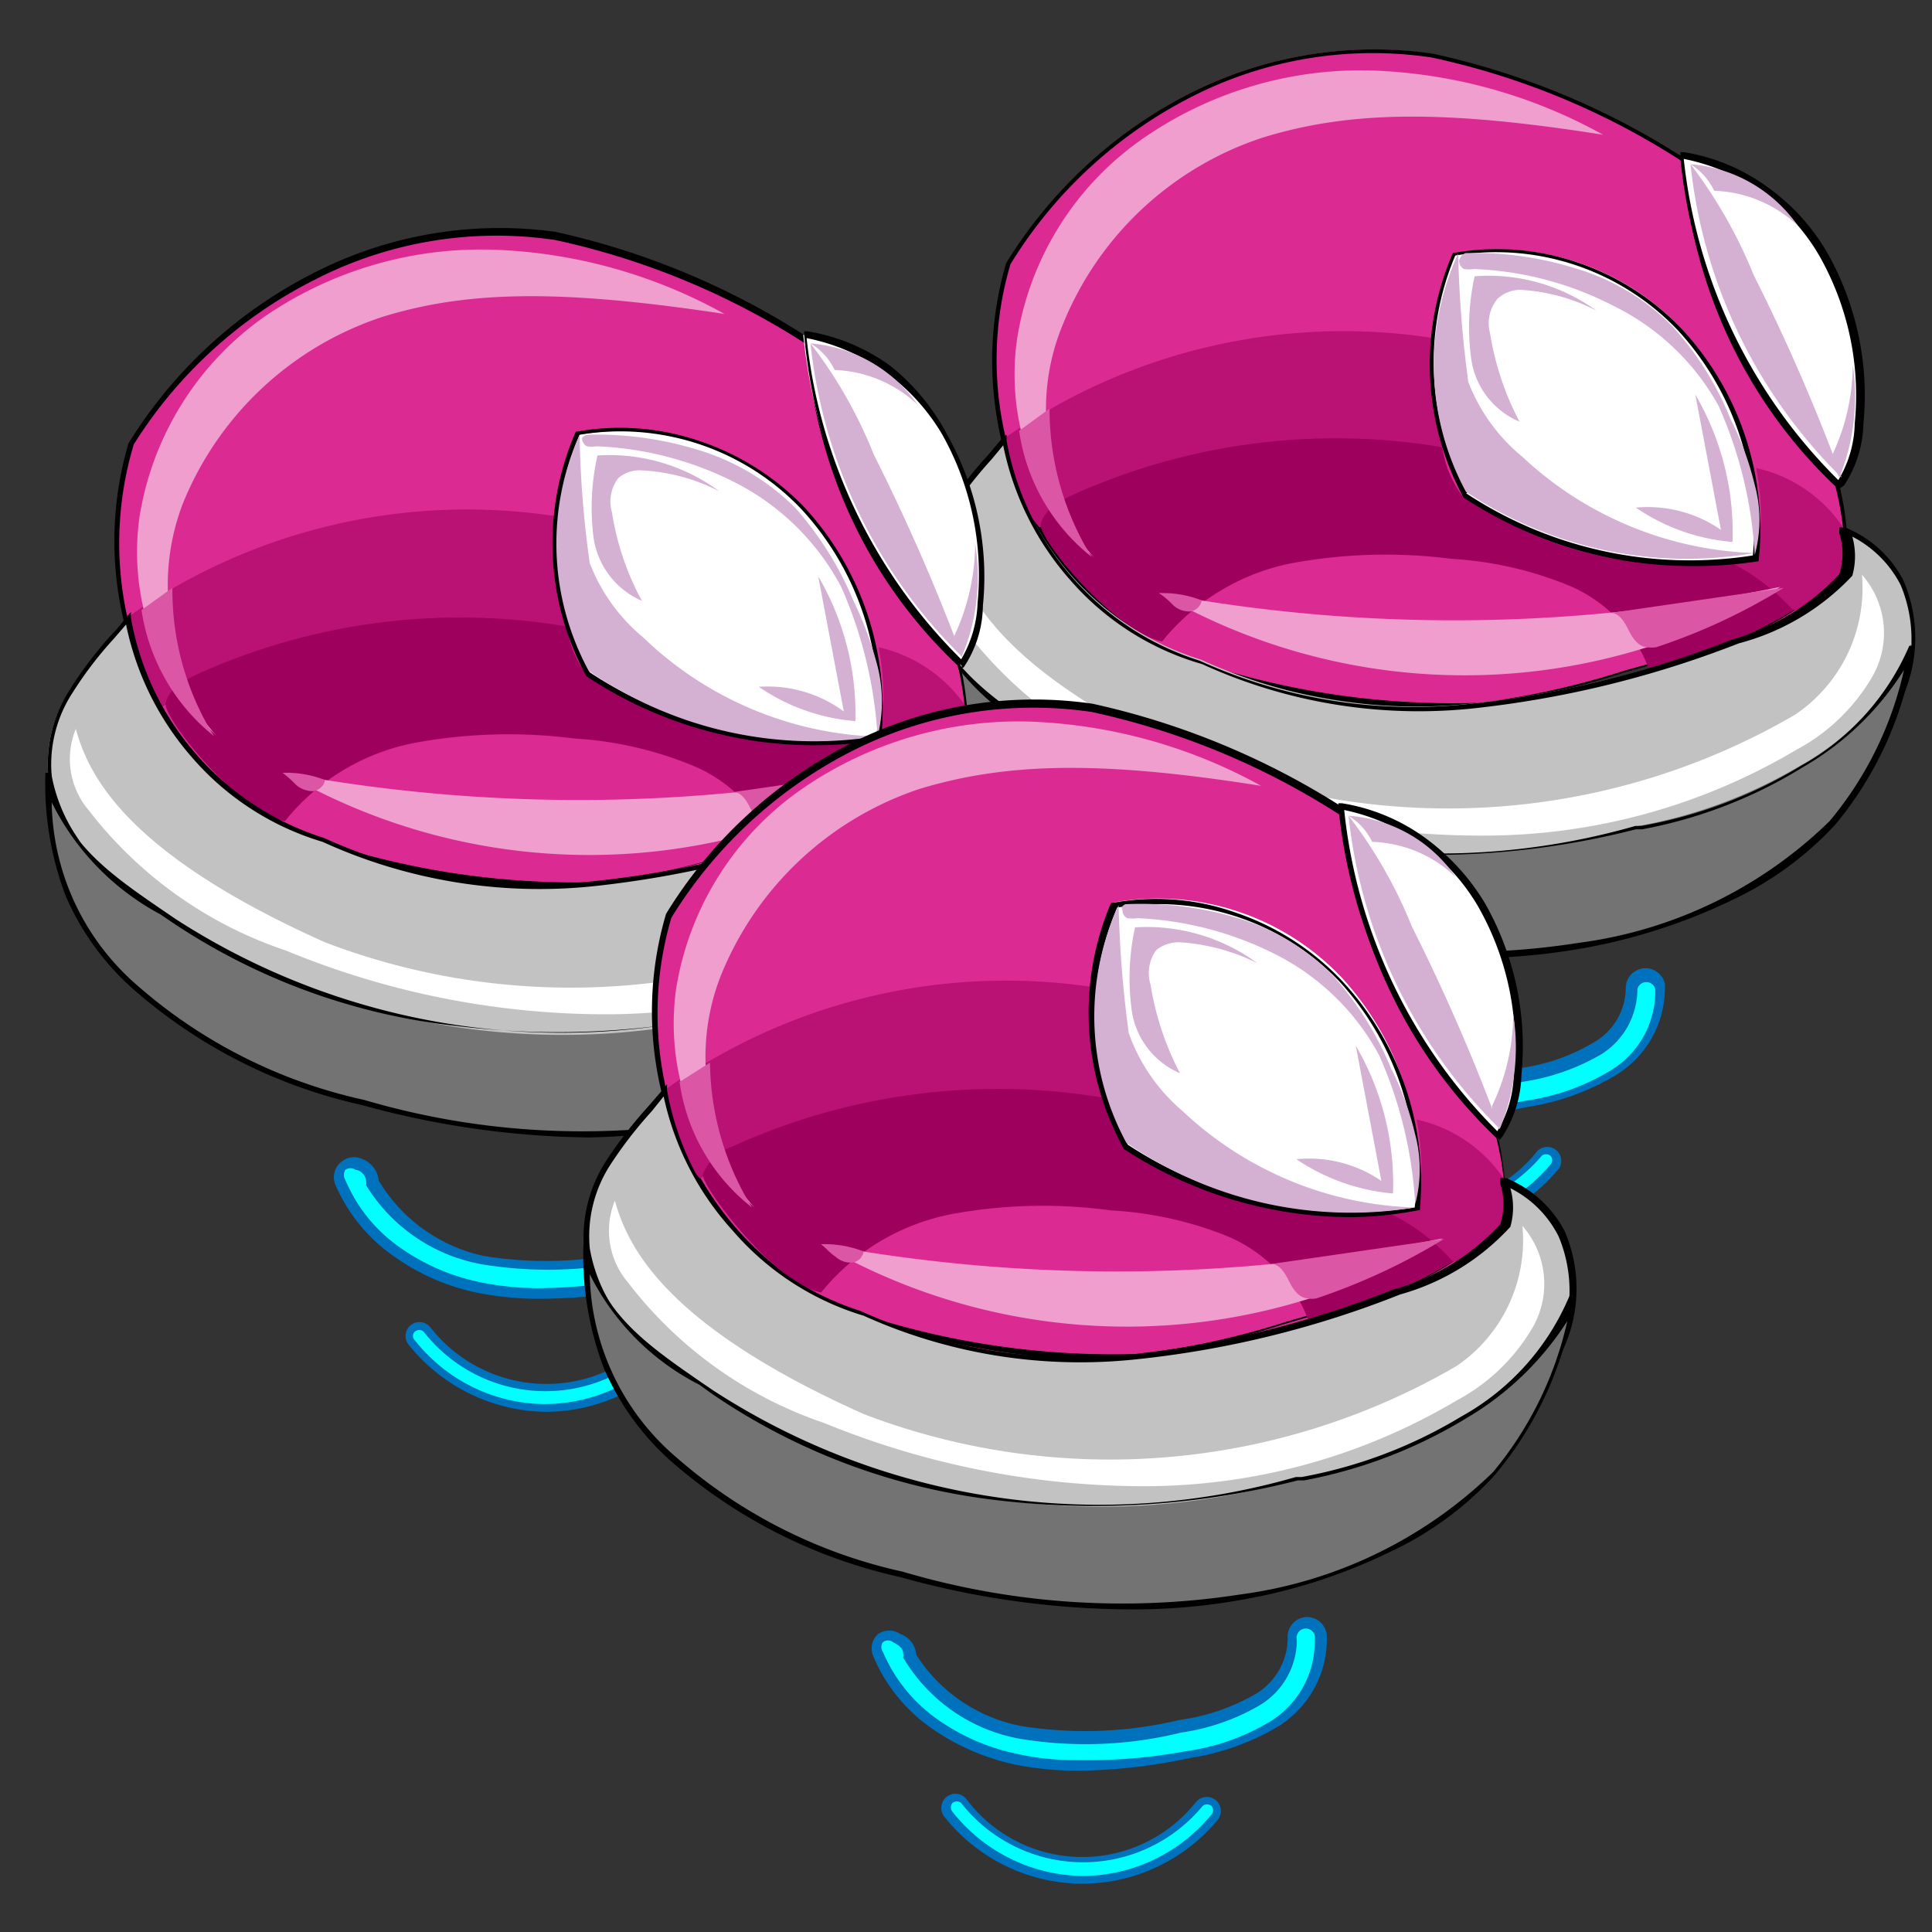 <svg xmlns="http://www.w3.org/2000/svg" viewBox="0 0 40 40"><rect x="0" y="0" width="40" height="40" fill="#333333" stroke="none"/><g id="Ebene_8" data-name="Ebene 8"><path d="M38.21,11.78A6.4,6.4,0,0,0,38,10a10.19,10.19,0,0,1-3.13-6.7,15.74,15.74,0,0,0-5.25-2.19,8.4,8.4,0,0,0-5,.83,9.59,9.59,0,0,0-3.75,3.48,7.11,7.11,0,0,0,.27,4.79,6.56,6.56,0,0,0,3.35,3.41,16.46,16.46,0,0,0,6.15.95,20.81,20.81,0,0,0,3.55-.84C35.66,13.36,37.23,13,38.21,11.78Z" style="fill:#db2a91"/><path d="M29.78,14.71a19.45,19.45,0,0,1-5.29-1h0a6.6,6.6,0,0,1-3.38-3.44,7.2,7.2,0,0,1-.28-4.82h0a9.59,9.59,0,0,1,3.77-3.5,8.46,8.46,0,0,1,5.06-.84,15.83,15.83,0,0,1,5.25,2.19l0,0v0A10.1,10.1,0,0,0,38.07,10h0v0a6.06,6.06,0,0,1,.18,1.75v0a7,7,0,0,1-3.79,1.94l-.24.07-.58.16a16.53,16.53,0,0,1-3,.68A8.64,8.64,0,0,1,29.78,14.71Zm-5.26-1.1a16.72,16.72,0,0,0,6.13.94,16.69,16.69,0,0,0,3-.67l.58-.16.24-.07a7,7,0,0,0,3.72-1.89A6,6,0,0,0,38,10.07,10.16,10.16,0,0,1,35.79,7a10.43,10.43,0,0,1-.95-3.65,15.51,15.51,0,0,0-5.2-2.16,8.23,8.23,0,0,0-5,.83,9.4,9.4,0,0,0-3.72,3.45,7,7,0,0,0,.28,4.74A6.54,6.54,0,0,0,24.52,13.61Z"/><path d="M20.76,9.1a3.29,3.29,0,0,0,.76,1.82,13.65,13.65,0,0,1,8.4-1.65A5.3,5.3,0,0,1,29.68,7,12.21,12.21,0,0,0,20.76,9.1Z" style="fill:#ba1174"/><path d="M35.83,11.64l1.12.9a.4.4,0,0,0,.15.09.42.42,0,0,0,.33-.11c.31-.22.72-.4.77-.78a2,2,0,0,0,0-.76,2.94,2.94,0,0,0-1.84-1.29,5.64,5.64,0,0,1,.1,1.08A1,1,0,0,1,35.83,11.64Z" style="fill:#ba1174"/><path d="M24.06,13.28a4.6,4.6,0,0,1,2.74-1.63,10.73,10.73,0,0,1,3.25-.08,7.55,7.55,0,0,1,2.4.54,3,3,0,0,1,1.68,1.72,10.13,10.13,0,0,0,3-1.19,4.45,4.45,0,0,0-1.31-1,9.24,9.24,0,0,1-2.55-.1,8.08,8.08,0,0,1-3-1.28,2.24,2.24,0,0,1-.41-1,13.24,13.24,0,0,0-7.68,1c-.27.13-.56.3-.63.59S23.07,13.08,24.06,13.28Z" style="fill:#9e005d"/><path d="M29.35,23.18A6.56,6.56,0,0,1,28,23.05a4.59,4.59,0,0,1-1.73-.77,3.46,3.46,0,0,1-1.19-1.48.4.4,0,0,1,.1-.45.41.41,0,0,1,.46-.06.52.52,0,0,1,.33.44v.05a3.34,3.34,0,0,0,2.2,1.47,8,8,0,0,0,3.25-.13A4,4,0,0,0,33,21.58a1.31,1.31,0,0,0,.66-1.15.41.41,0,0,1,.81-.06,2.12,2.12,0,0,1-1,1.88,5.06,5.06,0,0,1-1.85.67A12.39,12.39,0,0,1,29.35,23.18Zm-4.16-2.45a.17.17,0,0,0,0,.07A.17.17,0,0,1,25.19,20.73Zm0,0Zm0,0Z" style="fill:#0071bc"/><path d="M29.44,25.52h0a3.73,3.73,0,0,1-2.82-1.39.31.31,0,0,1,.05-.41.3.3,0,0,1,.41.05,3,3,0,0,0,4.75.06.29.29,0,0,1,.45.36A3.66,3.66,0,0,1,29.44,25.52Z" style="fill:#0071bc"/><path d="M36.37,11.55A6.07,6.07,0,0,0,34.81,6.8a5.24,5.24,0,0,0-4.7-1.56,5.76,5.76,0,0,0,.22,5A8.51,8.51,0,0,0,36.37,11.55Z" style="fill:#fff"/><path d="M35,11.72A8.55,8.55,0,0,1,30.3,10.3h0v0a5.79,5.79,0,0,1-.22-5.06v0h0a5.14,5.14,0,0,1,2.57.19,5.33,5.33,0,0,1,2.18,1.39,6.12,6.12,0,0,1,1.58,4.8v0h0A8.78,8.78,0,0,1,35,11.72Zm-4.65-1.51a8.42,8.42,0,0,0,5.94,1.29,6,6,0,0,0-1.55-4.66,5.19,5.19,0,0,0-4.61-1.55A5.65,5.65,0,0,0,30.38,10.21Z"/><path d="M34.8,3.22A11,11,0,0,0,38.07,10a2.37,2.37,0,0,0,.39-1.26,5.91,5.91,0,0,0-.74-3.5A4.21,4.21,0,0,0,34.8,3.22Z" style="fill:#fff"/><path d="M38.08,10.12l0,0a11.06,11.06,0,0,1-3.29-6.85V3.15h.07a4,4,0,0,1,1.73.72,4.36,4.36,0,0,1,1.24,1.36,6,6,0,0,1,.75,3.54,2.43,2.43,0,0,1-.4,1.28ZM34.86,3.29a11,11,0,0,0,3.2,6.65,2.35,2.35,0,0,0,.34-1.17,5.86,5.86,0,0,0-.73-3.47A4.18,4.18,0,0,0,34.86,3.29Z"/><path d="M21.91,16a8.54,8.54,0,0,1-2.19-2.37,3.24,3.24,0,0,1-.54-1.32,2.77,2.77,0,0,1,.44-1.76,13.12,13.12,0,0,1,1.18-1.5,5.92,5.92,0,0,0,4.07,4.61,10.69,10.69,0,0,0,5.56.91,20.67,20.67,0,0,0,5.51-1.35,4.83,4.83,0,0,0,2.26-1.37,1.53,1.53,0,0,0,0-.9,2.3,2.3,0,0,1,1.18,1.06,3,3,0,0,1-.46,3.09A6.51,6.51,0,0,1,36.17,17C31.57,18.82,25.81,18.93,21.91,16Z" style="fill:#c2c2c2"/><path d="M29.43,18.35h-.65a12.4,12.4,0,0,1-6.9-2.25,8.68,8.68,0,0,1-2.21-2.39,3.47,3.47,0,0,1-.55-1.34,2.91,2.91,0,0,1,.45-1.8,8.31,8.31,0,0,1,.87-1.13l.32-.38L20.84,9l0,.12a5.86,5.86,0,0,0,4,4.56h0a10.66,10.66,0,0,0,5.52.9,20.67,20.67,0,0,0,5.5-1.34,4.82,4.82,0,0,0,2.22-1.35,1.37,1.37,0,0,0,0-.85l0-.12.12,0A2.36,2.36,0,0,1,39.4,12a3,3,0,0,1-.47,3.16A6.63,6.63,0,0,1,36.19,17a18.67,18.67,0,0,1-3.63,1A17.7,17.7,0,0,1,29.43,18.35ZM20.77,9.22l-.24.29a8.72,8.72,0,0,0-.86,1.11,2.72,2.72,0,0,0-.43,1.73,3.09,3.09,0,0,0,.53,1.28A8.64,8.64,0,0,0,22,16a12.62,12.62,0,0,0,7.52,2.23,18,18,0,0,0,6.68-1.33,6.18,6.18,0,0,0,2.69-1.79,2.91,2.91,0,0,0,.46-3,2.32,2.32,0,0,0-1-1,1.49,1.49,0,0,1,0,.81h0A4.94,4.94,0,0,1,36,13.32a21.32,21.32,0,0,1-5.53,1.35,10.79,10.79,0,0,1-5.58-.92A5.69,5.69,0,0,1,22.15,12,6,6,0,0,1,20.77,9.22Z"/><path d="M30.35,10.18v0a5.52,5.52,0,0,1-.16-4.93,23.27,23.27,0,0,0,.21,2.66,3.76,3.76,0,0,0,1.11,1.54,7.39,7.39,0,0,0,4.81,2A8.23,8.23,0,0,1,30.35,10.18Z" style="fill:#d4b0d2"/><path d="M35,3.4a9.85,9.85,0,0,1,1.31,2.3,39.86,39.86,0,0,1,1.82,4.19A10.68,10.68,0,0,1,35,3.4Z" style="fill:#d4b0d2"/><path d="M30.34,5.24a7,7,0,0,1,2.29.32,4.67,4.67,0,0,1,2,1.2,6.47,6.47,0,0,1,1.2,1.92,6.18,6.18,0,0,1,.5,1.36,2.74,2.74,0,0,1,0,1.45,8.76,8.76,0,0,0-.75-3.09A5,5,0,0,0,33.4,6.33a6.85,6.85,0,0,0-2.88-.76.78.78,0,0,1-.21,0,.19.19,0,0,1-.1-.17A.21.21,0,0,1,30.34,5.24Z" style="fill:#d4b0d2"/><path d="M35,3.4a1.31,1.31,0,0,1,.49.55,2.65,2.65,0,0,1,1.73.72A3,3,0,0,0,35,3.4Z" style="fill:#d4b0d2"/><path d="M37.92,9.51l.16.38a4.47,4.47,0,0,0,.28-2.34,4.41,4.41,0,0,1-.44,1.9S37.93,9.53,37.92,9.51Z" style="fill:#d4b0d2"/><path d="M30.53,5.72a4.91,4.91,0,0,0-.07,1.71,1.66,1.66,0,0,0,1,1.3,5.89,5.89,0,0,1-.61-1.83A.8.8,0,0,1,31,6.19.7.7,0,0,1,31.47,6a3.89,3.89,0,0,1,1.58.43A3.81,3.81,0,0,0,30.53,5.72Z" style="fill:#d4b0d2"/><path d="M33.87,10.51a4.12,4.12,0,0,0,2,.71,5.64,5.64,0,0,0-.77-3.05l.53,2.8A2.66,2.66,0,0,0,33.87,10.51Z" style="fill:#d4b0d2"/><path d="M19.16,12.28A5.36,5.36,0,0,0,21,16.73a10.74,10.74,0,0,0,4.72,2.38,16,16,0,0,0,7,.47A9.27,9.27,0,0,0,37.92,17a7.47,7.47,0,0,0,1.66-3.69,5.27,5.27,0,0,1-2.27,2.52,10.05,10.05,0,0,1-3.44,1.28,14.85,14.85,0,0,1-12.1-1.79C20.57,14.51,19.3,13.75,19.16,12.28Z" style="fill:#737373"/><path d="M30.36,19.84a18.37,18.37,0,0,1-4.7-.67,10.71,10.71,0,0,1-4.74-2.4,5.55,5.55,0,0,1-1.39-1.93,6.56,6.56,0,0,1-.42-2.56h.11c.13,1.34,1.2,2.08,2.33,2.86a2.2,2.2,0,0,1,.25.17,14.73,14.73,0,0,0,12.06,1.79l.12,0a9.52,9.52,0,0,0,3.3-1.24,5.18,5.18,0,0,0,2.25-2.49l.11,0A7.46,7.46,0,0,1,38,17.07a6.88,6.88,0,0,1-2.15,1.57,11.89,11.89,0,0,1-3.12,1A13.56,13.56,0,0,1,30.36,19.84ZM19.24,12.9A5.1,5.1,0,0,0,21,16.69a10.64,10.64,0,0,0,4.69,2.37,16,16,0,0,0,7,.46A9.12,9.12,0,0,0,37.88,17a7.37,7.37,0,0,0,1.54-3.13,6,6,0,0,1-2.07,2A9.72,9.72,0,0,1,34,17.17l-.13,0a17,17,0,0,1-6.31.4,13.16,13.16,0,0,1-5.83-2.21,2.2,2.2,0,0,1-.25-.17A5.18,5.18,0,0,1,19.24,12.9Z"/><path d="M29.44,25.36h0A3.48,3.48,0,0,1,26.71,24a.13.13,0,1,1,.2-.16A3.28,3.28,0,0,0,29.4,25.1a3.31,3.31,0,0,0,2.52-1.17.14.14,0,0,1,.18,0,.13.13,0,0,1,0,.18A3.5,3.5,0,0,1,29.44,25.36Z" style="fill:aqua"/><path d="M29.35,23a6,6,0,0,1-1.27-.13,4.46,4.46,0,0,1-1.65-.72,3.38,3.38,0,0,1-1.12-1.39.19.19,0,0,1,.05-.21.18.18,0,0,1,.21,0c.09,0,.21.11.21.24a.19.19,0,0,1,0,.08,3.56,3.56,0,0,0,2.39,1.66,8.47,8.47,0,0,0,3.34-.13,4.58,4.58,0,0,0,1.64-.57,1.59,1.59,0,0,0,.75-1.35.19.19,0,0,1,.37,0,1.91,1.91,0,0,1-.92,1.68,4.65,4.65,0,0,1-1.77.63A11.06,11.06,0,0,1,29.35,23Zm-3.94-2.23Zm0,0Zm0,0Z" style="fill:aqua"/><path d="M38.55,11.9A1.82,1.82,0,0,1,38.77,14a4,4,0,0,1-1.59,1.53,12.66,12.66,0,0,1-6.47,1.77A17.3,17.3,0,0,1,24.09,16,8.63,8.63,0,0,1,20,13.07a1.66,1.66,0,0,1-.27-1.69c.28,1,1.09,2.6,5.16,4.42a14.27,14.27,0,0,0,12.27-1A3.16,3.16,0,0,0,38.55,11.9Z" style="fill:#fff"/><path d="M21.8,9.61A4.57,4.57,0,0,1,22,6.73a6.72,6.72,0,0,1,4.14-3.88c1.81-.56,3.77-.58,7.05-.06a10.59,10.59,0,0,0-4.78-1.33,7.91,7.91,0,0,0-4.72,1.39A6.24,6.24,0,0,0,21.06,7a5.19,5.19,0,0,0,1.59,4.54A3.29,3.29,0,0,1,21.8,9.61Z" style="fill:#f09ece"/><path d="M21.1,8.92l.63-.46a5.82,5.82,0,0,0,.87,3.07A4.07,4.07,0,0,1,21.1,8.92Z" style="fill:#db56a4"/><path d="M24,12.28a33.32,33.32,0,0,0,12.86-.13A12.59,12.59,0,0,1,24,12.28Z" style="fill:#f09ece"/><path d="M24,12.28a2.21,2.21,0,0,1,.88.15.28.28,0,0,1-.24.23.5.5,0,0,1-.34-.12A2,2,0,0,0,24,12.28Z" style="fill:#db56a4"/><path d="M33.35,12.69c.18,0,.29.2.37.36s.2.34.38.35a.65.65,0,0,0,.19,0,12.42,12.42,0,0,0,2.64-1.23Z" style="fill:#db56a4"/><path d="M20,15.49a6.4,6.4,0,0,0-.18-1.74,10.29,10.29,0,0,1-3.13-6.7,15.78,15.78,0,0,0-5.24-2.19,8.42,8.42,0,0,0-5,.83A9.65,9.65,0,0,0,2.71,9.17,7.12,7.12,0,0,0,3,14a6.53,6.53,0,0,0,3.35,3.41,16.43,16.43,0,0,0,6.15.95A20.81,20.81,0,0,0,16,17.48C17.49,17.07,19.06,16.68,20,15.49Z" style="fill:#db2a91"/><path d="M11.62,18.42a19.59,19.59,0,0,1-5.3-1h0A6.55,6.55,0,0,1,2.94,14a7.14,7.14,0,0,1-.28-4.82h0a9.62,9.62,0,0,1,3.78-3.5A8.44,8.44,0,0,1,11.5,4.8,15.92,15.92,0,0,1,16.75,7l0,0V7a10.15,10.15,0,0,0,3.11,6.67h0v0a6.43,6.43,0,0,1,.18,1.75v0a7,7,0,0,1-3.8,1.94l-.23.07-.58.16a16.83,16.83,0,0,1-3,.68A8.44,8.44,0,0,1,11.62,18.42Zm-5.26-1.1a16.7,16.7,0,0,0,6.12.94,16.79,16.79,0,0,0,3-.67l.57-.16.24-.07A7,7,0,0,0,20,15.47a6.39,6.39,0,0,0-.17-1.69,10,10,0,0,1-2.18-3,10.22,10.22,0,0,1-.95-3.65,15.69,15.69,0,0,0-5.2-2.16,8.23,8.23,0,0,0-5,.83A9.4,9.4,0,0,0,2.77,9.2,7.09,7.09,0,0,0,3,13.94,6.56,6.56,0,0,0,6.36,17.32Z"/><path d="M2.6,12.81a3.29,3.29,0,0,0,.76,1.82A13.65,13.65,0,0,1,11.76,13a5,5,0,0,1-.24-2.31A12.18,12.18,0,0,0,2.6,12.81Z" style="fill:#ba1174"/><path d="M17.66,15.35l1.12.9a.37.37,0,0,0,.16.09.4.4,0,0,0,.32-.11c.32-.22.72-.4.78-.78a2.18,2.18,0,0,0,0-.76,3,3,0,0,0-1.85-1.29,4.94,4.94,0,0,1,.1,1.08A1,1,0,0,1,17.66,15.35Z" style="fill:#ba1174"/><path d="M5.9,17a4.54,4.54,0,0,1,2.74-1.63,10.72,10.72,0,0,1,3.25-.08,7.55,7.55,0,0,1,2.4.54A3,3,0,0,1,16,17.54a10,10,0,0,0,3-1.19,4.47,4.47,0,0,0-1.3-1,9.31,9.31,0,0,1-2.56-.1,8.22,8.22,0,0,1-3-1.28,2.37,2.37,0,0,1-.41-1,13.21,13.21,0,0,0-7.67,1c-.27.13-.57.3-.63.59S4.9,16.79,5.9,17Z" style="fill:#9e005d"/><path d="M11.18,26.89a6.64,6.64,0,0,1-1.32-.13A4.55,4.55,0,0,1,8.14,26a3.48,3.48,0,0,1-1.2-1.48.4.4,0,0,1,.11-.45A.41.41,0,0,1,7.51,24a.53.53,0,0,1,.33.44.09.09,0,0,1,0,0A3.36,3.36,0,0,0,10,26a8,8,0,0,0,3.24-.13,4,4,0,0,0,1.56-.54,1.36,1.36,0,0,0,.66-1.15.4.4,0,1,1,.8-.06,2.12,2.12,0,0,1-1,1.88,4.93,4.93,0,0,1-1.85.67A12.29,12.29,0,0,1,11.18,26.89ZM7,24.44v0Zm0,0Zm0,0Z" style="fill:#0071bc"/><path d="M11.27,29.23h0a3.7,3.7,0,0,1-2.81-1.39.29.29,0,0,1,.05-.41.29.29,0,0,1,.4.05,3.05,3.05,0,0,0,4.76.06.28.28,0,0,1,.44.36A3.65,3.65,0,0,1,11.27,29.23Z" style="fill:#0071bc"/><path d="M18.21,15.26a6.11,6.11,0,0,0-1.56-4.75A5.24,5.24,0,0,0,12,9a5.73,5.73,0,0,0,.22,5A8.49,8.49,0,0,0,18.21,15.26Z" style="fill:#fff"/><path d="M16.86,15.43A8.52,8.52,0,0,1,12.14,14h0v0a5.76,5.76,0,0,1-.22-5.06v0h0a5.1,5.1,0,0,1,2.56.19,5.37,5.37,0,0,1,2.19,1.39,6.15,6.15,0,0,1,1.57,4.8v0h0A8.81,8.81,0,0,1,16.86,15.43Zm-4.65-1.51a8.42,8.42,0,0,0,5.94,1.29,6,6,0,0,0-1.55-4.66A5.17,5.17,0,0,0,12,9,5.65,5.65,0,0,0,12.21,13.92Z"/><path d="M16.63,6.93a11,11,0,0,0,3.28,6.81,2.37,2.37,0,0,0,.39-1.26A6,6,0,0,0,19.56,9,4.23,4.23,0,0,0,16.63,6.93Z" style="fill:#fff"/><path d="M19.91,13.83l0-.05a10.85,10.85,0,0,1-2.26-3.13,11,11,0,0,1-1-3.72V6.86h.07a4,4,0,0,1,1.72.72A4.52,4.52,0,0,1,19.61,9a6,6,0,0,1,.74,3.54,2.34,2.34,0,0,1-.4,1.28ZM16.7,7a11,11,0,0,0,3.2,6.65,2.46,2.46,0,0,0,.34-1.17A5.94,5.94,0,0,0,19.51,9,4.2,4.2,0,0,0,16.7,7Z"/><path d="M3.75,19.75a8.42,8.42,0,0,1-2.2-2.37A3.37,3.37,0,0,1,1,16.06a2.77,2.77,0,0,1,.44-1.76,13.12,13.12,0,0,1,1.18-1.5,5.92,5.92,0,0,0,4.07,4.61,10.65,10.65,0,0,0,5.55.91A20.74,20.74,0,0,0,17.78,17,4.75,4.75,0,0,0,20,15.6a1.39,1.39,0,0,0,0-.9,2.27,2.27,0,0,1,1.18,1.06,2.93,2.93,0,0,1-.46,3.09A6.41,6.41,0,0,1,18,20.67C13.41,22.53,7.65,22.64,3.75,19.75Z" style="fill:#c2c2c2"/><path d="M11.26,22.06h-.65a12.42,12.42,0,0,1-6.9-2.25A8.84,8.84,0,0,1,1.5,17.41,3.46,3.46,0,0,1,1,16.07a2.84,2.84,0,0,1,.45-1.8,8.23,8.23,0,0,1,.86-1.13c.11-.12.22-.25.32-.38l.08-.09,0,.12a5.85,5.85,0,0,0,4,4.56h0a10.68,10.68,0,0,0,5.53.9,20.67,20.67,0,0,0,5.5-1.34A4.87,4.87,0,0,0,20,15.57a1.37,1.37,0,0,0,0-.85l-.05-.12.12.05a2.29,2.29,0,0,1,1.21,1.08,3,3,0,0,1-.46,3.16A6.63,6.63,0,0,1,18,20.72a19.09,19.09,0,0,1-3.63,1.05A17.81,17.81,0,0,1,11.26,22.06ZM2.61,12.93l-.25.29a7.8,7.8,0,0,0-.85,1.11,2.72,2.72,0,0,0-.44,1.73,3.38,3.38,0,0,0,.53,1.28,8.8,8.8,0,0,0,2.18,2.37,12.68,12.68,0,0,0,7.53,2.23A17.9,17.9,0,0,0,18,20.61a6.29,6.29,0,0,0,2.7-1.79,2.91,2.91,0,0,0,.45-3,2.25,2.25,0,0,0-1-1,1.59,1.59,0,0,1,0,.81h0A5,5,0,0,1,17.8,17a21.32,21.32,0,0,1-5.53,1.35,10.81,10.81,0,0,1-5.59-.92A5.74,5.74,0,0,1,4,15.71,6,6,0,0,1,2.61,12.93Z"/><path d="M12.19,13.89v0A5.52,5.52,0,0,1,12,9a21.21,21.21,0,0,0,.21,2.66,3.76,3.76,0,0,0,1.11,1.54,7.34,7.34,0,0,0,4.8,2.05A8.21,8.21,0,0,1,12.19,13.89Z" style="fill:#d4b0d2"/><path d="M16.78,7.11a9.51,9.51,0,0,1,1.31,2.3,42.14,42.14,0,0,1,1.83,4.19A10.69,10.69,0,0,1,16.78,7.11Z" style="fill:#d4b0d2"/><path d="M12.18,9a7.13,7.13,0,0,1,2.29.32,4.8,4.8,0,0,1,2,1.2,6.91,6.91,0,0,1,1.2,1.92,7.4,7.4,0,0,1,.5,1.36,3,3,0,0,1,0,1.45,9,9,0,0,0-.75-3.09A5.1,5.1,0,0,0,15.24,10a6.94,6.94,0,0,0-2.89-.76.65.65,0,0,1-.2,0,.19.19,0,0,1-.1-.17A.17.17,0,0,1,12.18,9Z" style="fill:#d4b0d2"/><path d="M16.78,7.11a1.27,1.27,0,0,1,.5.55A2.65,2.65,0,0,1,19,8.38,3,3,0,0,0,16.78,7.11Z" style="fill:#d4b0d2"/><path d="M19.76,13.22l.15.38a4.27,4.27,0,0,0,.28-2.34,4.55,4.55,0,0,1-.43,1.9S19.77,13.24,19.76,13.22Z" style="fill:#d4b0d2"/><path d="M12.37,9.43a4.92,4.92,0,0,0-.08,1.71,1.69,1.69,0,0,0,1,1.3,5.66,5.66,0,0,1-.62-1.83.8.8,0,0,1,.13-.71.67.67,0,0,1,.5-.16,3.93,3.93,0,0,1,1.59.43A3.83,3.83,0,0,0,12.37,9.43Z" style="fill:#d4b0d2"/><path d="M15.71,14.22a4.12,4.12,0,0,0,2,.71,5.64,5.64,0,0,0-.77-3l.53,2.8A2.65,2.65,0,0,0,15.71,14.22Z" style="fill:#d4b0d2"/><path d="M1,16a5.36,5.36,0,0,0,1.8,4.45,10.65,10.65,0,0,0,4.71,2.38,16,16,0,0,0,7,.47,9.3,9.3,0,0,0,5.25-2.55,7.56,7.56,0,0,0,1.66-3.69,5.32,5.32,0,0,1-2.27,2.52,10.13,10.13,0,0,1-3.44,1.28A14.86,14.86,0,0,1,3.6,19.06C2.4,18.22,1.14,17.46,1,16Z" style="fill:#737373"/><path d="M12.2,23.55a18.31,18.31,0,0,1-4.7-.67,10.65,10.65,0,0,1-4.74-2.4,5.46,5.46,0,0,1-1.4-1.93A6.56,6.56,0,0,1,.94,16h.12c.12,1.34,1.19,2.08,2.33,2.86l.25.17a14.7,14.7,0,0,0,12,1.79l.13,0a9.54,9.54,0,0,0,3.29-1.24A5.18,5.18,0,0,0,21.36,17l.11,0a7.39,7.39,0,0,1-1.67,3.73,6.93,6.93,0,0,1-2.16,1.57,11.89,11.89,0,0,1-3.12,1A13.44,13.44,0,0,1,12.2,23.55ZM1.07,16.61A5.11,5.11,0,0,0,2.84,20.4a10.53,10.53,0,0,0,4.69,2.37,16,16,0,0,0,7,.46,9.12,9.12,0,0,0,5.21-2.53,7.25,7.25,0,0,0,1.54-3.13,6,6,0,0,1-2.07,2,9.67,9.67,0,0,1-3.33,1.27l-.13,0a17,17,0,0,1-6.31.4A13.15,13.15,0,0,1,3.57,19.1l-.25-.17A5.29,5.29,0,0,1,1.07,16.61Z"/><path d="M11.27,29.07h0a3.46,3.46,0,0,1-2.68-1.32.12.12,0,0,1,0-.18.14.14,0,0,1,.18,0,3.2,3.2,0,0,0,5,.06.13.13,0,0,1,.2.16A3.51,3.51,0,0,1,11.27,29.07Z" style="fill:aqua"/><path d="M11.18,26.67a6.08,6.08,0,0,1-1.27-.13,4.42,4.42,0,0,1-1.64-.72,3.23,3.23,0,0,1-1.12-1.39.2.2,0,0,1,0-.21.18.18,0,0,1,.21,0c.09,0,.22.11.22.24a.19.19,0,0,1,0,.08A3.54,3.54,0,0,0,10,26.18a8.47,8.47,0,0,0,3.34-.13A4.47,4.47,0,0,0,15,25.48a1.58,1.58,0,0,0,.76-1.35.18.18,0,0,1,.16-.2.17.17,0,0,1,.2.17,1.91,1.91,0,0,1-.91,1.68,4.65,4.65,0,0,1-1.77.63A11.07,11.07,0,0,1,11.18,26.67ZM7.25,24.44Zm0,0Zm0,0Z" style="fill:aqua"/><path d="M20.38,15.61a1.84,1.84,0,0,1,.23,2.09A4.13,4.13,0,0,1,19,19.23,12.66,12.66,0,0,1,12.54,21a17.38,17.38,0,0,1-6.62-1.32,8.6,8.6,0,0,1-4.08-2.9,1.64,1.64,0,0,1-.27-1.69c.27,1,1.09,2.6,5.16,4.42a14.25,14.25,0,0,0,12.26-1A3.11,3.11,0,0,0,20.38,15.61Z" style="fill:#fff"/><path d="M3.63,13.32a4.72,4.72,0,0,1,.15-2.88A6.72,6.72,0,0,1,7.92,6.56C9.73,6,11.7,6,15,6.5a10.59,10.59,0,0,0-4.78-1.33A7.93,7.93,0,0,0,5.47,6.56a6.28,6.28,0,0,0-2.58,4.13,5.22,5.22,0,0,0,1.59,4.54A3.29,3.29,0,0,1,3.63,13.32Z" style="fill:#f09ece"/><path d="M2.93,12.63l.64-.46a5.72,5.72,0,0,0,.86,3.07A4.11,4.11,0,0,1,2.93,12.63Z" style="fill:#db56a4"/><path d="M5.88,16a33.33,33.33,0,0,0,12.86-.13A12.59,12.59,0,0,1,5.88,16Z" style="fill:#f09ece"/><path d="M5.85,16a2.21,2.21,0,0,1,.88.15.29.29,0,0,1-.25.23.54.54,0,0,1-.34-.12A2.52,2.52,0,0,0,5.85,16Z" style="fill:#db56a4"/><path d="M15.18,16.4c.18,0,.29.2.37.36s.2.34.38.35a.58.58,0,0,0,.19,0,12.28,12.28,0,0,0,2.65-1.23Z" style="fill:#db56a4"/><path d="M31.18,25.26A6.4,6.4,0,0,0,31,23.52a10.19,10.19,0,0,1-3.13-6.7,15.74,15.74,0,0,0-5.25-2.19,8.39,8.39,0,0,0-5,.84A9.51,9.51,0,0,0,13.85,19a7.09,7.09,0,0,0,.27,4.78,6.56,6.56,0,0,0,3.35,3.41,16.46,16.46,0,0,0,6.15.95,19.91,19.91,0,0,0,3.55-.84C28.63,26.84,30.2,26.45,31.18,25.26Z" style="fill:#db2a91"/><path d="M22.75,28.19a19.59,19.59,0,0,1-5.3-1h0a6.66,6.66,0,0,1-3.38-3.45,7.13,7.13,0,0,1-.28-4.82h0a9.52,9.52,0,0,1,3.77-3.5,8.39,8.39,0,0,1,5.06-.85,16,16,0,0,1,5.25,2.19l0,0v0A10.1,10.1,0,0,0,31,23.48h0v0a6.5,6.5,0,0,1,.18,1.76v0h0a7.05,7.05,0,0,1-3.79,1.94l-.24.07-.58.17a16.51,16.51,0,0,1-3,.67A8.64,8.64,0,0,1,22.75,28.19Zm-5.26-1.1a16.72,16.72,0,0,0,6.13.94,16.66,16.66,0,0,0,3-.66l.58-.17.24-.07a7,7,0,0,0,3.72-1.89,5.93,5.93,0,0,0-.18-1.68,10.29,10.29,0,0,1-2.18-3,10.43,10.43,0,0,1-1-3.65,15.54,15.54,0,0,0-5.2-2.17,8.3,8.3,0,0,0-5,.83A9.4,9.4,0,0,0,13.9,19a7,7,0,0,0,.28,4.74A6.47,6.47,0,0,0,17.49,27.09Z"/><path d="M13.73,22.59a3.29,3.29,0,0,0,.76,1.81,13.65,13.65,0,0,1,8.4-1.65,5.3,5.3,0,0,1-.24-2.31A12.16,12.16,0,0,0,13.73,22.59Z" style="fill:#ba1174"/><path d="M28.8,25.12l1.12.91a1.19,1.19,0,0,0,.15.09A.47.47,0,0,0,30.4,26c.31-.22.72-.4.77-.78a2.21,2.21,0,0,0,0-.76,2.93,2.93,0,0,0-1.84-1.28,5.54,5.54,0,0,1,.1,1.07A1,1,0,0,1,28.8,25.12Z" style="fill:#ba1174"/><path d="M17,26.76a4.6,4.6,0,0,1,2.74-1.63A10.42,10.42,0,0,1,23,25.06a7.54,7.54,0,0,1,2.4.53,3.05,3.05,0,0,1,1.68,1.72,9.87,9.87,0,0,0,3-1.19,4.16,4.16,0,0,0-1.31-1A9.66,9.66,0,0,1,26.27,25a7.89,7.89,0,0,1-3-1.27,2.3,2.3,0,0,1-.41-1,13.25,13.25,0,0,0-7.68,1,1,1,0,0,0-.63.59C14.53,24.55,16,26.56,17,26.76Z" style="fill:#9e005d"/><path d="M22.32,36.66A6.56,6.56,0,0,1,21,36.53a4.74,4.74,0,0,1-1.73-.76,3.44,3.44,0,0,1-1.19-1.48.4.4,0,0,1,.1-.46.41.41,0,0,1,.46,0,.49.49,0,0,1,.33.43v0a3.32,3.32,0,0,0,2.2,1.48,8.41,8.41,0,0,0,3.25-.13A4.33,4.33,0,0,0,26,35.07a1.36,1.36,0,0,0,.66-1.15.41.41,0,0,1,.37-.44.41.41,0,0,1,.44.37,2.13,2.13,0,0,1-1,1.89,5.09,5.09,0,0,1-1.85.66A11.38,11.38,0,0,1,22.32,36.66Zm-4.16-2.45a.15.15,0,0,0,0,.07A.15.15,0,0,1,18.16,34.21Zm0,0Zm0,0Z" style="fill:#0071bc"/><path d="M22.41,39h-.05a3.66,3.66,0,0,1-2.81-1.39.29.29,0,1,1,.46-.36,3,3,0,0,0,4.75.06.29.29,0,0,1,.45.37A3.65,3.65,0,0,1,22.41,39Z" style="fill:#0071bc"/><path d="M29.34,25a6.08,6.08,0,0,0-1.56-4.76,5.24,5.24,0,0,0-4.7-1.56,5.76,5.76,0,0,0,.22,5A8.55,8.55,0,0,0,29.34,25Z" style="fill:#fff"/><path d="M28,25.2a8.62,8.62,0,0,1-4.73-1.41h0A5.81,5.81,0,0,1,23,18.7v0h0a4.93,4.93,0,0,1,2.57.19,5.42,5.42,0,0,1,2.18,1.38A6.12,6.12,0,0,1,29.4,25v.05h0A7.68,7.68,0,0,1,28,25.2Zm-4.65-1.5A8.51,8.51,0,0,0,29.29,25a6.06,6.06,0,0,0-1.55-4.67,5.18,5.18,0,0,0-4.61-1.54A5.65,5.65,0,0,0,23.35,23.7Z"/><path d="M27.77,16.7A11,11,0,0,0,31,23.51a2.37,2.37,0,0,0,.39-1.26,5.92,5.92,0,0,0-.74-3.5A4.26,4.26,0,0,0,27.77,16.7Z" style="fill:#fff"/><path d="M31.05,23.6,31,23.55a11.07,11.07,0,0,1-3.29-6.84v-.08h.07a4,4,0,0,1,1.73.72,4.61,4.61,0,0,1,1.24,1.36,6,6,0,0,1,.75,3.54,2.46,2.46,0,0,1-.4,1.29Zm-3.22-6.83A11,11,0,0,0,31,23.42a2.35,2.35,0,0,0,.34-1.17,5.86,5.86,0,0,0-.73-3.47A4.21,4.21,0,0,0,27.83,16.77Z"/><path d="M14.88,29.53a8.72,8.72,0,0,1-2.19-2.38,3.26,3.26,0,0,1-.54-1.31,2.78,2.78,0,0,1,.44-1.77,13.12,13.12,0,0,1,1.18-1.5,5.91,5.91,0,0,0,4.07,4.61,10.69,10.69,0,0,0,5.56.91,21,21,0,0,0,5.51-1.34,4.85,4.85,0,0,0,2.25-1.38,1.42,1.42,0,0,0,0-.89,2.24,2.24,0,0,1,1.18,1.05,3,3,0,0,1-.46,3.09,6.42,6.42,0,0,1-2.72,1.82C24.54,32.3,18.78,32.41,14.88,29.53Z" style="fill:#c2c2c2"/><path d="M22.39,31.83h-.64a12.32,12.32,0,0,1-6.9-2.25,8.53,8.53,0,0,1-2.21-2.39,3.47,3.47,0,0,1-.55-1.34,2.92,2.92,0,0,1,.45-1.8,9,9,0,0,1,.87-1.13l.32-.37.08-.1,0,.12a5.88,5.88,0,0,0,4,4.57h0a10.81,10.81,0,0,0,5.53.91,20.73,20.73,0,0,0,5.5-1.35,4.74,4.74,0,0,0,2.22-1.35,1.34,1.34,0,0,0,0-.84l0-.12.12,0a2.38,2.38,0,0,1,1.21,1.09,3,3,0,0,1-.47,3.15,6.54,6.54,0,0,1-2.74,1.83,18,18,0,0,1-3.63,1.05A16.83,16.83,0,0,1,22.39,31.83ZM13.74,22.7,13.5,23a8.72,8.72,0,0,0-.86,1.11,2.72,2.72,0,0,0-.43,1.73,3.27,3.27,0,0,0,.52,1.29,8.64,8.64,0,0,0,2.19,2.36,12.63,12.63,0,0,0,7.52,2.24,18,18,0,0,0,6.68-1.33,6.19,6.19,0,0,0,2.69-1.8,2.91,2.91,0,0,0,.46-3,2.24,2.24,0,0,0-1-1,1.45,1.45,0,0,1,0,.8h0a4.86,4.86,0,0,1-2.28,1.4,20.53,20.53,0,0,1-5.53,1.35,10.89,10.89,0,0,1-5.58-.91,5.76,5.76,0,0,1-2.7-1.75A6,6,0,0,1,13.74,22.7Z"/><path d="M23.32,23.66v0a5.5,5.5,0,0,1-.16-4.92,23.1,23.1,0,0,0,.21,2.65A3.76,3.76,0,0,0,24.48,23,7.34,7.34,0,0,0,29.29,25,8.18,8.18,0,0,1,23.32,23.66Z" style="fill:#d4b0d2"/><path d="M27.92,16.89a9.59,9.59,0,0,1,1.31,2.29,40.79,40.79,0,0,1,1.82,4.19A10.68,10.68,0,0,1,27.92,16.89Z" style="fill:#d4b0d2"/><path d="M23.31,18.72A7,7,0,0,1,25.6,19a4.67,4.67,0,0,1,2,1.2,6.82,6.82,0,0,1,1.2,1.92,6.08,6.08,0,0,1,.5,1.37,2.81,2.81,0,0,1,0,1.44,8.81,8.81,0,0,0-.75-3.09,5,5,0,0,0-2.12-2.07,7,7,0,0,0-2.88-.76.78.78,0,0,1-.21,0,.18.18,0,0,1-.1-.17C23.19,18.77,23.29,18.72,23.31,18.72Z" style="fill:#d4b0d2"/><path d="M27.92,16.89a1.28,1.28,0,0,1,.49.54,2.61,2.61,0,0,1,1.73.73A2.93,2.93,0,0,0,27.92,16.89Z" style="fill:#d4b0d2"/><path d="M30.89,23l.16.38A4.44,4.44,0,0,0,31.33,21a4.41,4.41,0,0,1-.44,1.9S30.9,23,30.89,23Z" style="fill:#d4b0d2"/><path d="M23.5,19.2a4.93,4.93,0,0,0-.07,1.71,1.67,1.67,0,0,0,1,1.31,6,6,0,0,1-.61-1.84.8.8,0,0,1,.12-.71.74.74,0,0,1,.51-.16,4.23,4.23,0,0,1,1.58.43A3.87,3.87,0,0,0,23.5,19.2Z" style="fill:#d4b0d2"/><path d="M26.84,24a4.23,4.23,0,0,0,2,.71,5.65,5.65,0,0,0-.77-3.06l.53,2.8A2.65,2.65,0,0,0,26.84,24Z" style="fill:#d4b0d2"/><path d="M12.13,25.76a5.36,5.36,0,0,0,1.8,4.45,10.74,10.74,0,0,0,4.72,2.38,15.91,15.91,0,0,0,7,.47,9.21,9.21,0,0,0,5.25-2.55,7.42,7.42,0,0,0,1.66-3.69,5.22,5.22,0,0,1-2.27,2.52,10.36,10.36,0,0,1-3.44,1.29,14.85,14.85,0,0,1-12.1-1.8C13.54,28,12.27,27.23,12.13,25.76Z" style="fill:#737373"/><path d="M23.33,33.32a17.94,17.94,0,0,1-4.7-.67,10.71,10.71,0,0,1-4.74-2.4,5.46,5.46,0,0,1-1.39-1.93,6.53,6.53,0,0,1-.42-2.56h.11c.13,1.34,1.2,2.08,2.33,2.86l.25.17a14.69,14.69,0,0,0,12.06,1.79l.12,0a9.74,9.74,0,0,0,3.3-1.25,5.11,5.11,0,0,0,2.24-2.49l.12,0a7.42,7.42,0,0,1-1.68,3.72,6.88,6.88,0,0,1-2.15,1.57,11.53,11.53,0,0,1-3.12,1A12.63,12.63,0,0,1,23.33,33.32ZM12.21,26.38A5.1,5.1,0,0,0,14,30.17a10.54,10.54,0,0,0,4.69,2.37,16,16,0,0,0,7,.47,9.24,9.24,0,0,0,5.22-2.53,7.42,7.42,0,0,0,1.54-3.13,6.22,6.22,0,0,1-2.07,2A10,10,0,0,1,27,30.65l-.13,0a17,17,0,0,1-6.31.4,13.1,13.1,0,0,1-5.83-2.2l-.25-.18A5.14,5.14,0,0,1,12.21,26.38Z"/><path d="M22.41,38.84h0a3.49,3.49,0,0,1-2.69-1.33.14.14,0,0,1,0-.18.14.14,0,0,1,.18,0,3.21,3.21,0,0,0,5,.06.14.14,0,0,1,.18,0,.13.13,0,0,1,0,.18A3.47,3.47,0,0,1,22.41,38.84Z" style="fill:aqua"/><path d="M22.32,36.44a5.42,5.42,0,0,1-1.27-.13,4.39,4.39,0,0,1-1.65-.72,3.26,3.26,0,0,1-1.12-1.39.17.17,0,0,1,0-.2.17.17,0,0,1,.21,0c.09.05.21.11.21.24a.19.19,0,0,1,0,.08A3.53,3.53,0,0,0,21.12,36a8.29,8.29,0,0,0,3.34-.13,4.47,4.47,0,0,0,1.63-.57,1.58,1.58,0,0,0,.76-1.35.19.19,0,1,1,.37,0,1.94,1.94,0,0,1-.92,1.69,4.63,4.63,0,0,1-1.77.62A11.06,11.06,0,0,1,22.32,36.44Zm-3.94-2.23Zm0,0Zm0,0Z" style="fill:aqua"/><path d="M31.52,25.38a1.82,1.82,0,0,1,.22,2.09A4,4,0,0,1,30.15,29a12.66,12.66,0,0,1-6.47,1.77,17.48,17.48,0,0,1-6.62-1.31A8.58,8.58,0,0,1,13,26.55a1.65,1.65,0,0,1-.27-1.69c.28,1,1.09,2.6,5.16,4.42a14.27,14.27,0,0,0,12.27-1A3.15,3.15,0,0,0,31.52,25.38Z" style="fill:#fff"/><path d="M14.77,23.09a4.58,4.58,0,0,1,.15-2.88,6.72,6.72,0,0,1,4.13-3.88c1.82-.55,3.78-.58,7.06-.06a10.72,10.72,0,0,0-4.78-1.33,7.89,7.89,0,0,0-4.72,1.39A6.24,6.24,0,0,0,14,20.46,5.18,5.18,0,0,0,15.62,25,3.26,3.26,0,0,1,14.77,23.09Z" style="fill:#f09ece"/><path d="M14.07,22.4,14.7,22A5.81,5.81,0,0,0,15.57,25,4,4,0,0,1,14.07,22.4Z" style="fill:#db56a4"/><path d="M17,25.76a33.52,33.52,0,0,0,12.86-.12A12.59,12.59,0,0,1,17,25.76Z" style="fill:#f09ece"/><path d="M17,25.76a2.21,2.21,0,0,1,.88.15.27.27,0,0,1-.24.23.46.46,0,0,1-.34-.12C17.18,25.94,17.11,25.85,17,25.76Z" style="fill:#db56a4"/><path d="M26.32,26.17c.18,0,.29.2.37.36s.2.34.38.35a.42.42,0,0,0,.19,0,12.93,12.93,0,0,0,2.64-1.23Z" style="fill:#db56a4"/></g></svg>